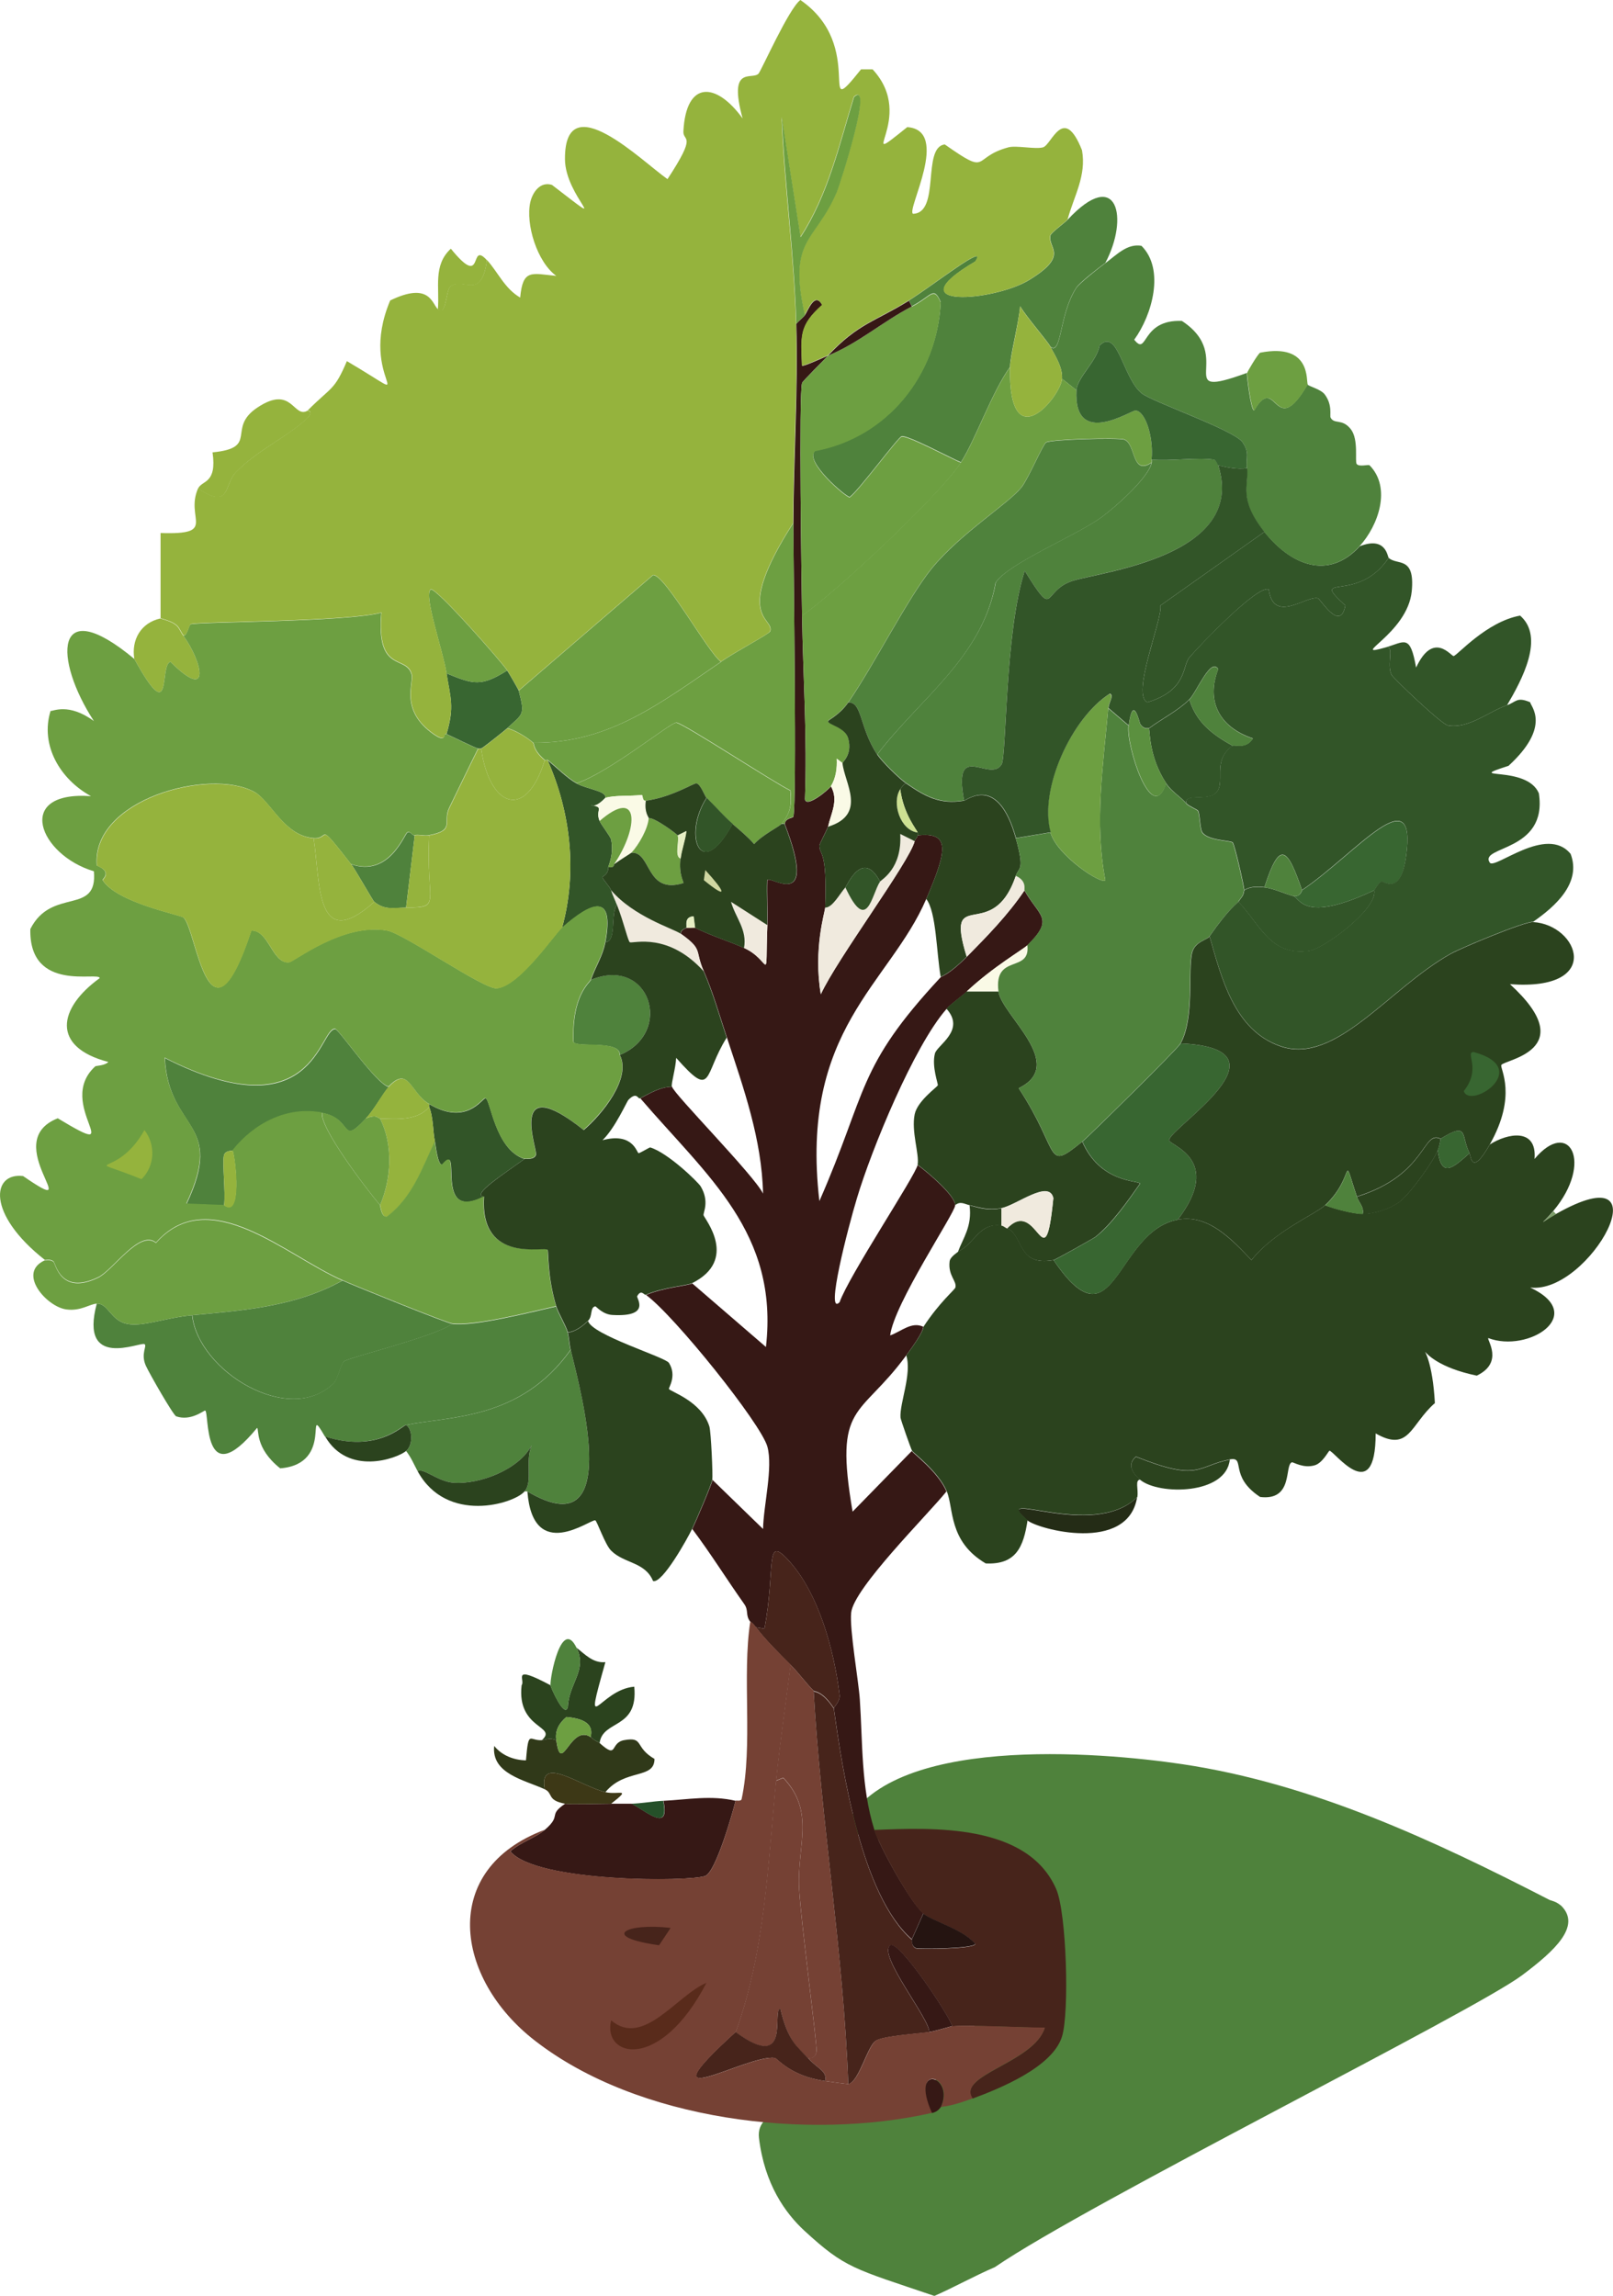 <?xml version="1.0" encoding="UTF-8"?>
<svg id="uuid-3b4fa7b3-11eb-4ba2-8b30-b627ead6e8f2" data-name="Layer 2" xmlns="http://www.w3.org/2000/svg" viewBox="0 0 67.01 95.36">
  <g id="uuid-54741878-5a5e-4fda-b563-9fbacb0ee955" data-name="Trees">
    <g>
      <path d="M38.8,95.36c-3.36-1.14-3.68-1.14-5.38-2.7-.79-.73-1.66-1.93-1.89-3.86-.28-2.42,7.52-.85,8.71-3.58.43-.99.55-5.12.24-6.12-.39-1.27-2.58-2.16-3.72-2.58-.95-.35-1.16-.32-1.32-.36-.02,0-.1-.18-.36-.24,1.75-3.89,10.56-3.16,14.05-2.64,5.41.81,10.43,3.16,15.25,5.64.27.08.34.13.48.24.84.84-.26,1.86-1.62,2.88-2.04,1.53-18.05,9.48-21.91,12.13-.86.37-1.66.82-2.52,1.2Z" style="fill: #4f823c; stroke-width: 0px;"/>
      <g>
        <path d="M33.44,13.09c-.08.11-.23.21-.36.36.08,2.76-.11,5.52-.12,8.28,0,1.75.15,11.59,0,12.19-.02.07-.32.05-.36.3,1.43,3.72-.61,2.12-.72,2.34-.02.62.02,1.24,0,1.86-.1,2.58.18,1.48-.96.96-.64-.29-1.3-.48-2.04-.84-.05-.02-.23.01-.36,0,0,.02-.22.05-.24.24.95.68.57.67.96,1.56.39.9.65,1.83.96,2.76.7,2.12,1.45,4.23,1.5,6.48-.35-.74-3.73-4.16-3.78-4.44-.5.01-.89.26-1.32.48,2.79,3.25,5.76,5.59,5.22,10.33l-3.06-2.64c-.21.1-1.16.16-1.92.48,1.18.86,4.78,5.35,5.04,6.3.24.87-.16,2.43-.18,3.42l-2.1-2.04c-.03.19-.68,1.71-.84,2.04.76,1.01,1.43,2.09,2.16,3.12.19.27.04.45.24.72.01.01.1.05.24.24l.36.06c.47-2.52.01-3.89.96-2.88,1.3,1.38,1.94,3.82,2.16,5.64.03.24-.24.51-.24.54.36,2.61,1.15,7.78,3.24,9.6l.48-1.08c-.52-.42-1.83-2.79-2.04-3.48-.55-1.75-.48-3.62-.6-5.4-.05-.77-.43-2.89-.36-3.6.1-1.02,3.18-4.07,3.96-5.04-.35-.82-1.39-1.58-1.44-1.68l-2.46,2.52c-.78-4.55.28-3.84,2.22-6.48.8-1.08.68-1.14.72-1.2-.49-.23-.91.19-1.38.36.16-1.32,2.69-5.08,2.7-5.4.02-.39-1.13-1.37-1.56-1.68-.08.43-2.86,4.61-3.24,5.7-.61.61.35-3.1.72-4.32.61-2.04,2.37-6.32,3.72-7.86.19-.22.61-.5.84-.72,1.09-1.03,2.35-1.75,2.52-1.92,1.14-1.13.5-1.19-.12-2.28-.68,1.01-1.55,1.9-2.4,2.76-.76.76-1.03.79-1.08.84-3.51,3.77-3.03,4.72-5.04,9.3-.83-7.15,2.92-9.01,4.44-12.55.88-2.04,1-2.79-.36-2.64,0,.1-.09.12-.12.24-.22.87-3.24,4.91-3.9,6.36-.32-1.89.17-3.42.18-3.6.09-2.47-.24-2.15-.24-2.58,0-.05.35-.74.36-.78.12-.56.45-1.1.12-1.68-.08.13-1.02.92-1.08.54.1-2.54-.08-5.08-.12-7.62-.02-1.27-.14-9.2,0-9.67.02-.08.92-.96,1.08-1.14-.12.05-1.05.48-1.08.42-.04-1.24-.13-1.66.84-2.52-.31-.57-.59.23-.72.42Z" style="fill: #361815; stroke-width: 0px;"/>
        <path d="M4.02,54.15c-.74,2.77,1.8,1.58,1.98,1.68.13.07-.17.39.06.9.14.31,1.14,2.06,1.26,2.1.6.21,1.14-.24,1.2-.24.19.01-.14,3.52,2.16.72.09.05-.1.84.96,1.68,2.29-.18.96-2.86,1.86-1.32,2.15.68,3.19-.45,3.36-.48,1.82-.37,4.76-.2,6.84-3.12-.05-.2-.07-.52-.12-.72-.08-.29-.39-.79-.48-1.08-1.07.24-3.41.84-4.32.72-.75.54-4.27,1.38-4.5,1.56-.12.1-.25.73-.42.9-1.85,1.83-5.64-.51-5.88-2.82-1.14.11-2.04.49-2.7.36-.69-.14-.78-.86-1.26-.84Z" style="fill: #4f823c; stroke-width: 0px;"/>
        <path d="M1.86,52.35c-1.17.53.09,1.94.9,2.04.6.08.97-.23,1.26-.24.48-.02.57.7,1.26.84.67.13,1.56-.25,2.7-.36,2.15-.2,4.3-.36,6.24-1.44-2.36-1.03-5.53-4.06-7.74-1.56-.68-.56-1.78,1.14-2.4,1.44-1.57.76-1.77-.59-1.86-.66-.15-.11-.33-.04-.36-.06Z" style="fill: #6d9f41; stroke-width: 0px;"/>
        <path d="M16.87,59.19c.28.18.29.84,0,1.08.2.25.33.56.48.84.23-.16.83.43,1.5.48,1.08.07,2.7-.54,3.24-1.56-.29.67.06,1.51-.3,1.92h.12c3.97,2.34,2.27-3.94,1.8-5.88-2.08,2.92-5.02,2.75-6.84,3.12Z" style="fill: #4f823c; stroke-width: 0px;"/>
        <path d="M17.35,61.11c1.21,2.21,4.01,1.35,4.44.84.36-.41.01-1.25.3-1.92-.54,1.02-2.16,1.63-3.24,1.56-.67-.05-1.27-.64-1.5-.48Z" style="fill: #2b431e; stroke-width: 0px;"/>
        <path d="M13.51,59.67c.95,1.64,2.97.92,3.36.6.29-.24.28-.9,0-1.08-.17.04-1.21,1.16-3.36.48Z" style="fill: #2b431e; stroke-width: 0px;"/>
        <path d="M42.68,63.15c.43.37,4.18,1.38,4.56-.96-1.84,1.82-6.21-.44-4.56.96Z" style="fill: #242c16; stroke-width: 0px;"/>
        <path d="M47.37,61.47c.78.64,3.57.62,3.72-.84-1.38.27-1.25.94-3.9-.12-.39.33-.12.72.18.96Z" style="fill: #2b431e; stroke-width: 0px;"/>
        <path d="M44.36,9.12c-.14.15-.69.54-.72.66-.12.54.81.82-.9,1.86-1.43.87-5.64,1.23-2.22-.78.57-.84-1.76,1-2.76,1.62l.12.24c.84-.44.9-.86,1.2-.18-.14,3.03-2.23,5.63-5.22,6.18-.47.44,1.32,1.95,1.44,1.92.37-.26,2-2.48,2.16-2.52.24-.06,2.05.91,2.46,1.08.58-.89,1.29-2.92,2.04-3.96,0-.44.36-1.81.42-2.52.29.48,1.14,1.45,1.26,1.68.48.36.35-1.36,1.08-2.46.13-.2.95-.84,1.2-1.02.99-1.86.51-4.02-1.56-1.8Z" style="fill: #4f823c; stroke-width: 0px;"/>
        <path d="M57.69,23.17c-.05-.05-.11-.91-1.2-.48-1.32,1.44-2.88.76-3.96-.6l-4.32,3.06c.1.56-1.24,3.73-.54,4.02,1.66-.5,1.44-1.51,1.74-1.86.42-.49,2.87-3.06,3.3-2.82.2,1.44,1.56.24,2.04.36.11.03.93,1.43,1.14.3-1.55-1.42.51-.03,1.8-1.98Z" style="fill: #325528; stroke-width: 0px;"/>
        <path d="M57.57,26.89c.38-.1.02.71.24,1.14.07.14,2.08,2.06,2.34,2.1.86.15,1.65-.55,2.46-.84.61-1.04,1.58-2.82.54-3.72-1.41.26-2.6,1.65-2.76,1.68-.1.02-.84-1.07-1.56.48-.25-1.41-.47-1.07-1.26-.84Z" style="fill: #325528; stroke-width: 0px;"/>
        <g>
          <path d="M45.92,10.93c-.25.18-1.07.83-1.2,1.02-.73,1.11-.6,2.82-1.08,2.46.21.39.51.85.48,1.32l.6.48c.03-.54.86-1.22.96-1.86.76-.75.96,1.33,1.74,1.98.42.35,3.85,1.53,4.2,2.04.31.45.13.63.18,1.08.08.72-.38,1.26.72,2.64,1.08,1.36,2.65,2.04,3.96.6.79-.87,1.33-2.43.42-3.36-.05-.05-.44.08-.54-.06-.08-.12.09-1.01-.24-1.44-.36-.46-.68-.19-.84-.48-.05-.09.09-.51-.24-.96-.17-.23-.65-.33-.72-.42-1.39,2.39-1.28-.54-2.22,1.08-.14,0-.31-1.48-.3-1.56-3.21,1.17-.41-.66-2.7-2.16-1.72-.07-1.41,1.5-1.98.78.75-1.03,1.28-2.93.3-3.9-.6-.1-1.02.37-1.5.72Z" style="fill: #4f823c; stroke-width: 0px;"/>
          <path d="M51.81,15.49c-.01.08.16,1.55.3,1.56.94-1.62.83,1.31,2.22-1.08-.08-.12.17-1.74-1.98-1.32-.1.06-.53.79-.54.84Z" style="fill: #6d9f41; stroke-width: 0px;"/>
        </g>
        <path d="M8.23,20.29c1.34.92,1.08-.16,1.56-.66.88-.92,2.09-1.44,2.94-2.22.34-.32.05-.35.06-.36-.61.37-.63-1.1-2.1-.12-1.3.87.1,1.67-1.86,1.86.19,1.32-.44,1.15-.6,1.5Z" style="fill: #95b33d; stroke-width: 0px;"/>
        <path d="M5.58,27.37c1.63,2.96,1.02.25,1.5.12,1.73,1.72,1.31-.03.54-1.08-.25-.33-.12-.49-.96-.72-.81.18-1.21.89-1.08,1.68Z" style="fill: #95b33d; stroke-width: 0px;"/>
        <path d="M18.19,12.85c.37.31.31-.79.54-.96.52-.38,1.27.62,1.5-1.08-.77-.85-.08,1.27-1.5-.48-.75.69-.46,1.62-.54,2.52Z" style="fill: #95b33d; stroke-width: 0px;"/>
        <path d="M14.23,53.19c-1.94,1.08-4.09,1.24-6.24,1.44.24,2.31,4.04,4.65,5.88,2.82.17-.17.3-.8.42-.9.24-.18,3.76-1.02,4.5-1.56-.24-.03-4-1.55-4.56-1.8Z" style="fill: #4f823c; stroke-width: 0px;"/>
        <path d="M9.31,50.07c.07-.57-.09-1.82,0-2.1.07-.2.35-.16.36-.18.89-1.11,2.25-1.84,3.72-1.56,1.3.25.73,1.39,1.8.24.37-.39.72-1.06.96-1.32-.53-.13-2.06-2.39-2.22-2.4-.66-.06-.86,4.35-7.08,1.2.15,3.05,2.53,2.61.9,6.06l1.56.06Z" style="fill: #4f823c; stroke-width: 0px;"/>
        <path d="M23.35,38.54c1.22-1.07,2.19-1.49,1.8.6.49-.04.2-1.19.48-1.56-.08-.21-.17-.38-.24-.6-.05-.14-.36-.47-.36-.54,0-.05.25-.11.24-.42,0-.06.24-.51.12-1.14-.03-.14-.4-.6-.48-.78-.2-.48.24-.56-.36-.66.24.12.57-.29.6-.3.06-.29-.75-.35-1.2-.6-.38-.21-.84-.67-1.2-.96.96,2.16,1.24,4.65.6,6.96Z" style="fill: #325528; stroke-width: 0px;"/>
        <path d="M17.83,45.86v.12c.18.45.15,1.05.24,1.44.04.2.11.96.3.96.91-1.08-.43,2.43,1.74,1.32-.57-.05.85-.96,1.68-1.56-1.23-.39-1.41-2.49-1.62-2.52-.13-.02-.77,1.17-2.34.24Z" style="fill: #325528; stroke-width: 0px;"/>
        <path d="M24.55,40.7c-.05.13-.8.64-.72,2.58.1.26,1.95-.1,1.92.54,2.26-.94,1.24-4.14-1.2-3.12Z" style="fill: #4f823c; stroke-width: 0px;"/>
        <path d="M18.55,27.97c.16,1.01.34,1.38,0,2.52.21.09,1.23.6,1.32.6.04,0,.09,0,.12,0,.07-.02,1.03-.79,1.08-.84.66-.62.75-.53.48-1.56-.01-.05-.39-.7-.48-.84-1.08.68-1.4.58-2.52.12Z" style="fill: #386631; stroke-width: 0px;"/>
        <path d="M14.59,35.9c.17.21.89,1.5.96,1.56.44.35.76.25,1.32.24l.36-3c-.1.02-.16-.18-.3-.12-.13.06-.75,1.87-2.34,1.32Z" style="fill: #4f823c; stroke-width: 0px;"/>
        <g>
          <path d="M15.79,46.46c.55,1.12.47,2.49,0,3.6.03.04.05.53.3.48,1.06-.82,1.43-1.96,1.98-3.12-.09-.39-.06-.99-.24-1.44-.49.58-1.34.5-2.04.48Z" style="fill: #95b33d; stroke-width: 0px;"/>
          <path d="M13.39,46.22c-.12.61,1.83,3.16,2.4,3.84.47-1.11.55-2.49,0-3.6-.1,0-.11-.2-.6,0-1.07,1.15-.5,0-1.8-.24Z" style="fill: #6d9f41; stroke-width: 0px;"/>
          <path d="M16.15,45.14c-.25.26-.59.93-.96,1.32.49-.2.5,0,.6,0,.7.02,1.55.1,2.04-.48v-.12c-.78-.46-.83-1.62-1.68-.72Z" style="fill: #95b33d; stroke-width: 0px;"/>
        </g>
        <g>
          <path d="M7.62,26.41c.77,1.05,1.19,2.8-.54,1.08-.48.13.13,2.84-1.5-.12-3.37-2.8-3.35.02-1.68,2.58-1.05-.77-1.7-.4-1.8-.42-.44,1.43.4,2.84,1.68,3.54-3.21-.23-2.16,2.44.12,3.12.17,1.86-1.75.64-2.64,2.4-.06,2.68,2.89,1.74,2.88,2.04-1.73,1.25-2.02,2.86.36,3.48-.13.15-.52.16-.54.18-1.73,1.57,1.52,4.02-1.56,2.16-2.51.99,1.34,4.31-1.44,2.4-1.29-.16-1.54,1.56.9,3.48.03.02.21-.05.36.06.09.07.29,1.42,1.86.66.62-.3,1.72-2,2.4-1.44,2.22-2.5,5.39.53,7.74,1.56.56.25,4.32,1.77,4.56,1.8.92.12,3.26-.48,4.32-.72-.38-1.27-.31-2.24-.36-2.34-.1-.18-2.84.62-2.64-2.22-2.17,1.11-.83-2.4-1.74-1.32-.19,0-.26-.76-.3-.96-.55,1.16-.92,2.3-1.98,3.12-.25.05-.27-.44-.3-.48-.57-.68-2.52-3.23-2.4-3.84-1.47-.28-2.83.45-3.72,1.56.14.45.39,2.85-.36,2.28l-1.56-.06c1.63-3.46-.75-3.02-.9-6.06,6.22,3.15,6.42-1.26,7.08-1.2.16.02,1.69,2.27,2.22,2.4.85-.89.9.26,1.68.72,1.57.93,2.21-.26,2.34-.24.21.03.39,2.13,1.62,2.52.03-.02.41.06.48-.18.06-.21-1.19-3.55,1.98-1.02.74-.64,2.01-2.15,1.5-3.12.02-.64-1.82-.28-1.92-.54-.08-1.94.67-2.45.72-2.58.19-.55.49-.98.6-1.56.39-2.09-.58-1.67-1.8-.6-.31.27-1.74,2.41-2.7,2.52-.53.06-3.86-2.28-4.56-2.4-1.85-.33-3.86,1.3-4.08,1.32-.69.06-.83-1.34-1.56-1.32-1.79,5.4-2.27-.06-2.82-.54-.14-.12-2.77-.61-3.36-1.56-.02-.03.43-.33-.24-.6-.23-2.75,4.69-4.07,6.54-3.06.69.38,1.23,1.82,2.46,1.92.72.06.09-.8,1.56,1.08,1.59.55,2.21-1.26,2.34-1.32.14-.06.2.14.3.12.18-.04.42.04.6,0,1.11-.21.55-.54.84-1.14.4-.82.79-1.64,1.2-2.46-.09,0-1.11-.51-1.32-.6-.16-.07.06.42-.54,0-1.4-.99-.81-2.1-.9-2.46-.21-.85-1.48-.02-1.26-2.58-1.46.39-7.54.37-7.92.48-.08.03-.13.46-.3.48Z" style="fill: #6d9f41; stroke-width: 0px;"/>
          <path d="M6,46.94c-1.19,2.14-2.78.96-.12,2.04.56-.55.59-1.44.12-2.04Z" style="fill: #95b33d; stroke-width: 0px;"/>
          <path d="M9.31,50.07c.75.57.5-1.84.36-2.28-.01.02-.29-.02-.36.18-.09.28.07,1.53,0,2.1Z" style="fill: #95b33d; stroke-width: 0px;"/>
        </g>
        <path d="M39.92,19.21c-.85,1.3-5.06,5.28-6.6,6.36.04,2.54.22,5.08.12,7.62.06.38,1-.41,1.08-.54.21-.34.26-.75.24-1.14l.24.18c0-.05.42-.34.24-1.02-.12-.47-.84-.57-.84-.72,0-.06.46-.24.84-.78,1.07-1.55,2.49-4.37,3.48-5.58,1.21-1.47,3.18-2.67,3.72-3.36.29-.37.88-1.77,1.02-1.86.21-.13,3-.2,3.24-.12.5.17.3,1.52,1.14.96,0-.04,0-.08,0-.12.09-.87-.23-1.99-.66-2.04-.18-.02-2.59,1.6-2.46-.84l-.6-.48c-.05.74-2.23,3.4-2.16-.48-.75,1.04-1.46,3.07-2.04,3.96Z" style="fill: #6d9f41; stroke-width: 0px;"/>
        <path d="M40.16,41.18c-.23.22-.65.5-.84.72.81.9-.39,1.51-.48,1.86-.14.54.14,1.26.12,1.32-.02.07-.84.64-.96,1.2-.15.72.2,1.66.12,2.1.43.31,1.58,1.29,1.56,1.68.22-.18.38-.05.6,0,.47.11.79.22,1.32.12.61-.11,1.98-1.21,2.16-.42-.36,3.63-.64-.09-1.92,1.26.69.31.4,1.59,1.92,1.32.1-.02,1.66-.9,1.74-.96.67-.52,1.37-1.52,1.86-2.22-.09-.13-1.66-.03-2.4-1.74-1.57,1.27-.87.48-2.64-2.22,2.04-.99-.71-3.03-.84-4.02h-1.32Z" style="fill: #2b431e; stroke-width: 0px;"/>
        <path d="M37.88,12.73c-1.2.62-2.22,1.53-3.48,2.04-.16.18-1.06,1.07-1.08,1.14-.14.46-.02,8.4,0,9.67,1.54-1.08,5.76-5.06,6.6-6.36-.41-.17-2.22-1.14-2.46-1.08-.16.04-1.79,2.26-2.16,2.52-.12.03-1.91-1.48-1.44-1.92,2.99-.55,5.09-3.15,5.22-6.18-.3-.68-.36-.26-1.2.18Z" style="fill: #6d9f41; stroke-width: 0px;"/>
        <path d="M29.96,27.49c-2.49,1.69-4.66,3.4-7.8,3.36.03.03-.01.31.48.72.02.02.1-.02.12,0,.36.29.82.75,1.2.96,1.37-.46,3.9-2.53,4.14-2.52.28.01,4.11,2.53,4.74,2.82.06.6,0,.92-.36,1.38h.12c.04-.25.34-.23.36-.3.15-.59,0-10.44,0-12.19-2.55,3.98-.78,3.91-.96,4.5-.04.11-1.36.8-2.04,1.26Z" style="fill: #6d9f41; stroke-width: 0px;"/>
        <path d="M37.4,32.78c.14,1.07.71,1.71.72,1.8,0,.04,0,.08,0,.12,1.36-.15,1.24.6.36,2.64.42.54.42,2.21.6,3.24.05-.05.32-.08,1.08-.84-.94-3.06,1.06-.48,2.04-3.36.13-.38.38-.2,0-1.56-.74-2.65-2-1.59-2.16-1.56-.99.16-1.57-.15-2.4-.72-.07.01-.21.19-.24.24Z" style="fill: #2b431e; stroke-width: 0px;"/>
        <path d="M31.4,67.59c.41.54.96,1.08,1.44,1.56.34.34.64.76.96,1.08.04.04.36-.01.84.72,0-.03.27-.3.24-.54-.22-1.82-.86-4.27-2.16-5.64-.95-1.01-.49.36-.96,2.88l-.36-.06Z" style="fill: #47241b; stroke-width: 0px;"/>
        <path d="M36.56,36.62c-.37.55-.53,2.2-1.44.24-.24.27-.53.84-.84.84,0,.18-.5,1.71-.18,3.6.66-1.45,3.68-5.5,3.9-6.36l-.6-.3c.08,1.45-.78,1.89-.84,1.98Z" style="fill: #f0eade; stroke-width: 0px;"/>
        <path d="M25.63,37.58c.3.77.46,1.53.54,1.56.17.05,1.59-.42,3.06,1.2-.39-.89,0-.88-.96-1.56-.3-.21-1.94-.7-2.88-1.8.07.22.16.39.24.6Z" style="fill: #f0eade; stroke-width: 0px;"/>
        <path d="M40.16,39.74c.85-.86,1.72-1.75,2.4-2.76-.02-.04.11-.39-.36-.6-.98,2.89-2.98.3-2.04,3.36Z" style="fill: #f0eade; stroke-width: 0px;"/>
        <path d="M30.92,39.38c1.14.52.86,1.62.96-.96l-1.5-.96c.19.67.68,1.15.54,1.92Z" style="fill: #f0eade; stroke-width: 0px;"/>
        <path d="M34.52,32.66c.33.58,0,1.13-.12,1.68,1.64-.51.68-1.82.6-2.64l-.24-.18c.02.39-.03.8-.24,1.14Z" style="fill: #fafae6; stroke-width: 0px;"/>
        <path d="M40.16,41.18h1.32c-.2-1.59,1.34-.75,1.2-1.92-.17.17-1.43.9-2.52,1.92Z" style="fill: #fafae6; stroke-width: 0px;"/>
        <path d="M21.55,28.69c.27,1.03.18.94-.48,1.56.31.05.86.4,1.08.6,3.15.04,5.31-1.67,7.8-3.36-.55-.4-2.33-3.64-2.82-3.6l-5.58,4.8Z" style="fill: #6d9f41; stroke-width: 0px;"/>
        <path d="M18.55,27.97c1.12.46,1.44.56,2.52-.12-.16-.27-3-3.51-3.18-3.36-.3.24.52,2.56.66,3.48Z" style="fill: #6d9f41; stroke-width: 0px;"/>
        <g>
          <path d="M23.47,6.6c0,1.6,2.12,3.12-.54,1.08-.48-.15-.8.29-.9.72-.2.91.28,2.48,1.08,3.06-1.03-.1-1.39-.3-1.5.9-.65-.38-.91-1.04-1.38-1.56-.23,1.7-.98.7-1.5,1.08-.23.17-.17,1.27-.54.96-.24-.21-.33-1.16-1.98-.36-1.42,3.36,1.58,4.51-1.8,2.52-.52,1.23-.63,1.05-1.62,2.04-.01.01.28.04-.06.36-.85.78-2.06,1.31-2.94,2.22-.48.5-.22,1.58-1.56.66-.56,1.27.84,1.94-1.56,1.86v3.54c.84.23.71.39.96.72.17-.02.22-.45.3-.48.38-.11,6.47-.09,7.92-.48-.22,2.56,1.06,1.73,1.26,2.58.09.36-.5,1.48.9,2.46.6.42.38-.07.54,0,.34-1.14.16-1.51,0-2.52-.14-.92-.96-3.24-.66-3.48.18-.15,3.02,3.09,3.18,3.36.09.15.47.79.48.84l5.58-4.8c.49-.04,2.27,3.2,2.82,3.6.68-.46,2.01-1.15,2.04-1.26.18-.59-1.59-.52.96-4.5,0-2.76.2-5.52.12-8.28-.08-2.87-.49-5.72-.6-8.58l.78,4.98c1.15-1.76,1.61-3.84,2.22-5.82.83-.75-.57,3.6-.72,3.96-.9,2.1-2.04,1.9-1.32,5.1.13-.19.41-.99.72-.42-.97.87-.88,1.28-.84,2.52.03.06.96-.37,1.08-.42,1.26-1.34,1.96-1.41,3.36-2.28,1-.62,3.33-2.46,2.76-1.62-3.42,2.01.79,1.65,2.22.78,1.71-1.04.78-1.32.9-1.86.03-.12.58-.51.72-.66.27-.99.79-1.82.6-2.88-.77-1.94-1.26-.22-1.62-.12-.32.09-1.12-.09-1.44,0-1.56.42-.73,1.22-2.64-.12-.96.11-.17,2.85-1.32,2.88-.29-.15,1.58-3.47-.24-3.6-2.33,1.87.45-.37-1.44-2.4h-.48c-1.9,2.38.28-.95-2.52-2.88-.48.35-1.62,2.93-1.74,3.06-.27.28-1.27-.38-.66,1.86-1.09-1.51-2.35-1.6-2.46.54-.02.44.6.06-.66,1.98-1.05-.73-4.27-3.94-4.26-.84Z" style="fill: #95b33d; stroke-width: 0px;"/>
          <path d="M33.08,13.45c.13-.15.28-.25.36-.36-.72-3.21.42-3,1.32-5.1.15-.36,1.55-4.72.72-3.96-.61,1.98-1.07,4.06-2.22,5.82l-.78-4.98c.12,2.87.52,5.71.6,8.58Z" style="fill: #6d9f41; stroke-width: 0px;"/>
          <path d="M26.05,13.09c-2.95,4.26-1.94,8.17-.6,3.36,1.95,2.71,1.78-1.62.6-3.36Z" style="fill: #95b33d; stroke-width: 0px;"/>
          <path d="M34.4,14.77c1.26-.51,2.28-1.42,3.48-2.04l-.12-.24c-1.4.87-2.1.94-3.36,2.28Z" style="fill: #361815; stroke-width: 0px;"/>
        </g>
        <g>
          <path d="M61.89,47.54c-.76,1.34-.78.49-.84.36-.69.61-1.17,1.06-1.32-.12-.2.48-1.18,1.85-1.62,2.16-.37.26-1.01.48-1.5.48-.38,0-1.17-.21-1.56-.36-.41.38-2.11,1.08-3.06,2.28-.83-.87-1.81-1.92-3.06-1.68-2.61.49-2.61,5.45-5.16,1.68-1.52.27-1.23-1.01-1.92-1.32-.09-.04-.15-.11-.24-.12-.93-.13-1.12.76-1.8,1.08,0,.03-.34.21-.36.42-.07.59.31.81.24,1.08-.03.1-.65.6-1.32,1.62-.04.06.08.12-.72,1.2.24.77-.28,1.98-.24,2.58,0,.07.44,1.32.48,1.38.06.1,1.09.86,1.44,1.68.3.71.06,2.08,1.62,3,1.25.06,1.57-.67,1.74-1.8-1.65-1.4,2.72.86,4.56-.96.05-.33-.11-.71.12-.72-.3-.24-.57-.63-.18-.96,2.65,1.06,2.52.39,3.9.12.68-.13-.06.69,1.26,1.56,1.4.17,1-1.33,1.32-1.44.05-.02.48.27.96.12.32-.1.56-.59.6-.6.17-.03,1.92,2.41,1.92-.72,1.4.8,1.44-.37,2.46-1.26-.19-3.48-1.45-1.8,1.74-1.14,1.15-.55.4-1.51.48-1.56,1.66.63,4.15-.97,1.74-2.1,2.47.3,5.74-5.69,1.08-3.06-.79.45-.63.49-.12-.12,1.69-2.02.66-3.88-.78-2.16.11-1.31-1.13-1.07-1.86-.6Z" style="fill: #2b431e; stroke-width: 0px;"/>
          <path d="M64.65,50.43l-.12-.12c-.51.61-.67.57.12.12Z" style="fill: #7c9d69; stroke-width: 0px;"/>
          <path d="M63.27,49.35c-.5-.02-1.14.35-1.2.36-.99.1-.86-.89-2.22,1.86,1.53-.02,3.61-.29,3.42-2.22Z" style="fill: #2b431e; stroke-width: 0px;"/>
        </g>
        <path d="M56.37,49.71c.08.24.31.43.24.72.49,0,1.13-.22,1.5-.48.44-.31,1.42-1.68,1.62-2.16.05-.11.1-.35.12-.48-.76-.39-.56,1.49-3.48,2.4Z" style="fill: #2b431e; stroke-width: 0px;"/>
        <path d="M41.6,50.19v.72c.09.01.15.08.24.12,1.28-1.35,1.56,2.37,1.92-1.26-.18-.79-1.55.31-2.16.42Z" style="fill: #f0eade; stroke-width: 0px;"/>
        <path d="M40.28,50.07c.11.88-.27,1.35-.48,1.92.69-.32.87-1.21,1.8-1.08v-.72c-.53.1-.85,0-1.32-.12Z" style="fill: #2b431e; stroke-width: 0px;"/>
        <path d="M59.85,47.3c-.02.13-.07.37-.12.48.15,1.18.63.73,1.32.12-.37-.73-.03-1.33-1.2-.6Z" style="fill: #386631; stroke-width: 0px;"/>
        <path d="M47.85,19.09s0,.08,0,.12c-.12.61-1.47,1.82-2.1,2.28-1.01.74-3.85,1.9-4.38,2.7-.55,3.09-3.13,4.8-4.92,7.14.21.31.9.99,1.2,1.2.83.57,1.41.88,2.4.72-.48-2.55,1.08-.71,1.56-1.5.21-.35.13-5.47.96-8.04,1.3,2.08.7.84,1.98.42,1.17-.39,7.27-1.02,6.06-4.8-.01,0-.08-.23-.18-.24-.7-.1-1.8.07-2.58,0Z" style="fill: #4f823c; stroke-width: 0px;"/>
        <path d="M44.72,16.21c-.13,2.44,2.28.82,2.46.84.43.05.75,1.17.66,2.04.78.07,1.88-.1,2.58,0,.1.01.17.24.18.24.41.09.77.17,1.2.12-.05-.45.13-.63-.18-1.08-.35-.51-3.79-1.69-4.2-2.04-.78-.65-.98-2.73-1.74-1.98-.1.64-.93,1.33-.96,1.86Z" style="fill: #386631; stroke-width: 0px;"/>
        <path d="M47.73,30.26c.05.11-.01,1.17.72,2.28.23.35.6.55.84.84-.11-.44.82-.1,1.2-.42.48-.41-.19-1.34.72-1.98-.84-.47-1.5-.96-1.8-1.92-.49.48-1.13.79-1.68,1.2Z" style="fill: #325528; stroke-width: 0px;"/>
        <g>
          <path d="M51.69,36.98c-.03.26-.12.28-.24.48.92.98,1.34,2.27,2.94,2.04.59-.08,2.86-1.74,2.7-2.52-2.97,1.4-3.08.31-3.36.24-.37-.1-.83-.32-1.2-.36-.28-.03-.59-.04-.84.12Z" style="fill: #325528; stroke-width: 0px;"/>
          <path d="M54.09,36.98s-.06.29-.36.24c.28.07.39,1.16,3.36-.24.02,0,.16-.3.3-.36.09-.04.79.63,1.02-1.02.49-3.41-2.1-.11-4.32,1.38Z" style="fill: #386631; stroke-width: 0px;"/>
        </g>
        <g>
          <path d="M49.05,43.34c-.14.25-3.86,3.9-4.08,4.08.74,1.71,2.31,1.61,2.4,1.74-.49.7-1.19,1.71-1.86,2.22-.08.06-1.64.94-1.74.96,2.56,3.77,2.56-1.19,5.16-1.68,1.92-2.52-.36-3.08-.36-3.3,0-.5,5.31-3.8.48-4.02Z" style="fill: #386631; stroke-width: 0px;"/>
          <g>
            <path d="M43.64,34.58l-1.44.24c.38,1.36.13,1.18,0,1.56.47.21.34.56.36.6.62,1.1,1.26,1.15.12,2.28.14,1.18-1.4.33-1.2,1.92.13.99,2.88,3.03.84,4.02,1.78,2.7,1.07,3.49,2.64,2.22.22-.18,3.94-3.83,4.08-4.08.59-1.09.29-3.06.48-3.78.12-.45.62-.52.72-.66.82-1.18,1.15-1.36,1.2-1.44.12-.2.21-.22.24-.48.01-.11-.4-1.92-.48-1.98-.11-.09-1.02-.07-1.26-.42-.1-.14-.1-.81-.18-.9-.05-.06-.39-.19-.48-.3-.24-.29-.61-.49-.84-.84-.59,1.82-1.67-1.59-1.56-2.4l-.84-.72c-.21,2.38-.58,4.76-.12,7.14-.14.21-2.02-1.03-2.28-1.98Z" style="fill: #4f823c; stroke-width: 0px;"/>
            <path d="M43.64,34.58c.27.95,2.14,2.19,2.28,1.98-.46-2.38-.09-4.76.12-7.14.02-.25.24-.52.06-.6-1.59,1-2.96,3.99-2.46,5.76Z" style="fill: #6d9f41; stroke-width: 0px;"/>
            <path d="M46.89,30.14c-.11.81.97,4.22,1.56,2.4-.73-1.11-.67-2.17-.72-2.28,0-.02-.2.07-.36-.18-.03-.05-.3-1.29-.48.06Z" style="fill: #5b903f; stroke-width: 0px;"/>
          </g>
        </g>
        <g>
          <path d="M50.61,19.33c1.2,3.78-4.89,4.42-6.06,4.8-1.28.42-.68,1.66-1.98-.42-.83,2.58-.75,7.7-.96,8.04-.48.79-2.04-1.05-1.56,1.5.16-.03,1.42-1.09,2.16,1.56l1.44-.24c-.5-1.77.87-4.76,2.46-5.76.18.08-.04.35-.06.6l.84.72c.18-1.35.45-.11.48-.06.16.25.35.16.36.18.55-.41,1.19-.72,1.68-1.2.3-.3.89-1.77,1.2-1.26-.53,1.36.08,2.43,1.44,2.88-.28.46-.76.25-.84.3-.91.64-.24,1.57-.72,1.98-.38.32-1.31-.02-1.2.42.09.11.43.24.48.3.08.09.08.76.18.9.24.35,1.15.33,1.26.42.08.06.49,1.87.48,1.98.25-.16.56-.15.84-.12.64-2,.96-1.62,1.56.12,2.22-1.5,4.81-4.79,4.32-1.38-.24,1.65-.93.98-1.02,1.02-.14.06-.28.35-.3.36.16.78-2.11,2.44-2.7,2.52-1.6.23-2.02-1.06-2.94-2.04-.05.08-.38.26-1.2,1.44.49,1.7,1.02,3.9,2.94,4.56,2.3.8,4.49-2.39,7.08-3.84.45-.25,3.06-1.34,3.42-1.32.91-.63,2.02-1.61,1.56-2.82-1-1.23-3.16.67-3.36.36-.46-.7,2.42-.43,2.04-2.88-.51-1.2-3.22-.51-1.26-1.14,1.81-1.66.9-2.49.9-2.64-.56-.24-.58-.01-.96.12-.81.29-1.6.99-2.46.84-.26-.04-2.27-1.96-2.34-2.1-.22-.43.14-1.24-.24-1.14-1.61.46.91-.55,1.08-2.34.14-1.48-.62-1.05-.96-1.38-1.3,1.95-3.35.56-1.8,1.98-.21,1.13-1.03-.27-1.14-.3-.49-.12-1.84,1.08-2.04-.36-.43-.24-2.89,2.33-3.3,2.82-.3.36-.08,1.36-1.74,1.86-.7-.29.64-3.47.54-4.02l4.32-3.06c-1.1-1.39-.64-1.92-.72-2.64-.43.05-.79-.03-1.2-.12Z" style="fill: #325528; stroke-width: 0px;"/>
          <path d="M49.41,29.06c.3.96.96,1.45,1.8,1.92.08-.05.56.16.84-.3-1.36-.45-1.97-1.53-1.44-2.88-.31-.51-.9.96-1.2,1.26Z" style="fill: #4f823c; stroke-width: 0px;"/>
          <path d="M52.53,36.86c.37.04.84.26,1.2.36.3.05.34-.23.36-.24-.6-1.74-.92-2.12-1.56-.12Z" style="fill: #4f823c; stroke-width: 0px;"/>
          <path d="M60.03,33.02c-2.36,1.5-1.3,1.27.66.78l-.66-.78Z" style="fill: #325528; stroke-width: 0px;"/>
        </g>
        <g>
          <path d="M63.69,38.3c-.36-.02-2.97,1.07-3.42,1.32-2.59,1.45-4.78,4.64-7.08,3.84-1.93-.67-2.45-2.86-2.94-4.56-.1.14-.6.21-.72.66-.19.72.11,2.7-.48,3.78,4.83.22-.48,3.52-.48,4.02,0,.22,2.28.78.36,3.3,1.26-.24,2.24.81,3.06,1.68.96-1.2,2.65-1.9,3.06-2.28,1.28-1.19.66-2.33,1.32-.36,2.92-.91,2.72-2.79,3.48-2.4,1.18-.73.83-.13,1.2.6.06.13.08.98.84-.36,1.16-2.05.42-3.14.48-3.3.08-.22,3.37-.61.36-3.36,3.91.29,2.85-2.47.96-2.58Z" style="fill: #2b431e; stroke-width: 0px;"/>
          <path d="M55.05,50.07c.39.15,1.18.36,1.56.36.07-.29-.16-.48-.24-.72-.66-1.97-.04-.83-1.32.36Z" style="fill: #4f823c; stroke-width: 0px;"/>
          <path d="M61.23,43.7c-.4-.01.34.67-.42,1.62.26.79,2.9-.94.42-1.62Z" style="fill: #386631; stroke-width: 0px;"/>
        </g>
        <path d="M41.96,15.25c-.07,3.88,2.11,1.22,2.16.48.03-.47-.27-.93-.48-1.32-.12-.23-.97-1.2-1.26-1.68-.06.71-.41,2.08-.42,2.52Z" style="fill: #95b33d; stroke-width: 0px;"/>
        <path d="M32.24,73.96l.3-.12c1.35,1.42.56,2.82.66,4.62.09,1.51.74,6.35.72,6.72-.01.21-.15.33-.36.3.43.47.81.54.72.96.19.03.91.13.96.12-.2-5.47-1.13-10.9-1.44-16.33-.32-.32-.62-.74-.96-1.08-.2,1.6-.44,3.2-.6,4.8Z" style="fill: #754134; stroke-width: 0px;"/>
        <path d="M32.24,73.96c-.35,3.51-.46,7.09-1.68,10.45,2.36,1.74,1.48-.95,1.86-.96.32,1.36.7,1.56,1.14,2.04.21.03.35-.09.36-.3.02-.37-.63-5.21-.72-6.72-.1-1.81.69-3.2-.66-4.62l-.3.12Z" style="fill: #754134; stroke-width: 0px;"/>
        <path d="M30.56,84.4c-4.02,3.66.47.92,1.62,1.08.12.02.65.76,2.1.96.09-.42-.29-.49-.72-.96-.44-.49-.82-.68-1.14-2.04-.38,0,.5,2.7-1.86.96Z" style="fill: #47241b; stroke-width: 0px;"/>
        <g>
          <path d="M27.56,74.8c.29,1.36-.73.41-1.32.12-.28,0-.57,0-.84,0-.46,0-1.72.04-1.92,0-.74.5-.12.46-.84,1.08-.39.34-1.02.52-1.44.9,1.07,1.3,7.46,1.27,8.1,1.02.44-.17,1.13-2.6,1.26-3.12-1.02-.24-1.99-.05-3,0Z" style="fill: #361815; stroke-width: 0px;"/>
          <path d="M33.8,70.24c.31,5.43,1.24,10.86,1.44,16.33.45-.1.79-1.57,1.14-1.8.3-.2,1.71-.29,2.22-.36.06-.5-2.15-3.21-1.62-3.6.35-.26,2.49,2.96,2.58,3.36.7-.06,2.9.05,3.84.06-.44,1.45-3.68,1.96-3,2.94,1.14-.42,3.33-1.31,3.72-2.58.31-1,.19-5.13-.24-6.12-1.19-2.73-5.13-2.56-7.56-2.46.22.69,1.52,3.06,2.04,3.48.41.33,1.65.65,2.16,1.26-.06.21-2.35.22-2.46.18-.21-.07-.16-.35-.18-.36-2.09-1.83-2.88-7-3.24-9.6-.48-.73-.8-.68-.84-.72Z" style="fill: #47241b; stroke-width: 0px;"/>
          <path d="M37.88,80.56s-.03.29.18.36c.12.04,2.4.03,2.46-.18-.51-.61-1.75-.93-2.16-1.26l-.48,1.08Z" style="fill: #251411; stroke-width: 0px;"/>
          <path d="M26.23,74.92c.59.29,1.61,1.24,1.32-.12-.43.02-.91.11-1.32.12Z" style="fill: #255029; stroke-width: 0px;"/>
          <g>
            <path d="M22.87,70c-1.67-.89-1.03-.22-1.2,0-.21,1.84,1.52,1.68.84,2.28.23-.02.28-.12.6,0-.06-.4.12-.71.42-.96,1.34.11.97.79,1.02.84.15.15.28.17.36.24.13-.98,1.61-.55,1.44-2.34-1.47.12-2.14,2.32-1.2-1.02-.51.05-.84-.32-1.2-.6.46.94-.32,1.48-.36,2.46-.13.51-.71-.81-.72-.9Z" style="fill: #2b431e; stroke-width: 0px;"/>
            <path d="M22.87,70c0,.09.59,1.41.72.9.04-.98.82-1.52.36-2.46-.62-1.27-1.11,1.24-1.08,1.56Z" style="fill: #4f823c; stroke-width: 0px;"/>
            <path d="M23.11,72.28c-.32-.12-.37-.02-.6,0-.52.04-.55-.46-.66.84-.5-.01-1-.2-1.32-.6-.12,1.16,1.25,1.41,2.1,1.8-.27-1.47,1.5-.12,2.52.12.82-.99,2.04-.52,2.04-1.38-.85-.49-.42-.93-1.26-.78-.61.11-.24.82-1.02.12-.08-.07-.21-.09-.36-.24-.86-.59-1.23,1.66-1.44.12Z" style="fill: #303919; stroke-width: 0px;"/>
            <path d="M22.63,74.32c.36.17.08.46.84.6.2.04,1.46,0,1.92,0,.88-.69.3-.35-.24-.48-1.02-.24-2.79-1.59-2.52-.12Z" style="fill: #3d3816; stroke-width: 0px;"/>
            <path d="M23.11,72.28c.21,1.54.58-.71,1.44-.12-.05-.05.32-.73-1.02-.84-.3.25-.48.56-.42.96Z" style="fill: #6d9f41; stroke-width: 0px;"/>
          </g>
          <path d="M38.6,84.4c.29-.04.91-.24.96-.24-.09-.4-2.23-3.62-2.58-3.36-.53.39,1.68,3.1,1.62,3.6Z" style="fill: #361815; stroke-width: 0px;"/>
          <g>
            <path d="M30.56,74.8c-.13.52-.82,2.96-1.26,3.12-.64.24-7.03.27-8.1-1.02.42-.38,1.05-.56,1.44-.9-4.41,1.64-3.75,6.18-.42,8.76,4.28,3.33,11.35,4.17,16.51,3-.96-2.13.98-1.54.36-.24.16-.04.37-.01,1.32-.36-.68-.98,2.56-1.49,3-2.94-.94,0-3.14-.12-3.84-.06-.05,0-.67.2-.96.24-.51.07-1.92.16-2.22.36-.35.23-.69,1.7-1.14,1.8-.05.01-.77-.09-.96-.12-1.45-.2-1.98-.94-2.1-.96-1.15-.16-5.64,2.58-1.62-1.08,1.22-3.36,1.33-6.94,1.68-10.45.16-1.6.4-3.21.6-4.8-.48-.48-1.03-1.02-1.44-1.56-.14-.19-.23-.23-.24-.24-.35,2.28.12,5.14-.36,7.38-.02.1-.24.05-.24.06Z" style="fill: #754134; stroke-width: 0px;"/>
            <path d="M38.72,87.77c.26-.06.34-.23.36-.24.62-1.3-1.32-1.89-.36.24Z" style="fill: #361815; stroke-width: 0px;"/>
            <path d="M25.39,83.92c1.34,1.14,2.73-1.05,3.96-1.56.09-.18.65-.99.3-.96-.34.45-3.3,2.52-3.3,1.74,1.25-1.84-.69-.31-.96.78Z" style="fill: #754134; stroke-width: 0px;"/>
            <path d="M25.39,83.92c-.38,1.52,2.02,2.17,3.96-1.56-1.23.51-2.62,2.7-3.96,1.56Z" style="fill: #592b1b; stroke-width: 0px;"/>
            <path d="M27.86,80.08c-1.86-.22-2.97.37-.48.72l.48-.72Z" style="fill: #47241b; stroke-width: 0px;"/>
          </g>
        </g>
        <g>
          <path d="M17.83,34.7c-.14,2.88.56,2.99-.96,3-.56,0-.88.11-1.32-.24-2.45,2.19-2.24-.8-2.52-2.64-1.23-.1-1.77-1.55-2.46-1.92-1.85-1.01-6.77.31-6.54,3.06.67.27.22.57.24.6.59.95,3.22,1.44,3.36,1.56.55.48,1.03,5.94,2.82.54.73-.01.87,1.38,1.56,1.32.22-.02,2.23-1.65,4.08-1.32.7.13,4.03,2.46,4.56,2.4.96-.11,2.39-2.25,2.7-2.52.64-2.31.36-4.8-.6-6.96-.02-.02-.1.02-.12,0-.78,2.54-2.3,1.94-2.64-.48-.03,0-.08,0-.12,0-.41.82-.8,1.64-1.2,2.46-.29.6.27.93-.84,1.14Z" style="fill: #95b33d; stroke-width: 0px;"/>
          <path d="M13.03,34.82c.28,1.84.07,4.83,2.52,2.64-.07-.06-.79-1.35-.96-1.56-1.47-1.88-.84-1.02-1.56-1.08Z" style="fill: #95b33d; stroke-width: 0px;"/>
          <g>
            <path d="M17.23,34.7l-.36,3c1.52-.02.82-.13.96-3-.18.04-.42-.04-.6,0Z" style="fill: #95b33d; stroke-width: 0px;"/>
            <path d="M21.07,30.26s-1.01.82-1.08.84c.34,2.42,1.86,3.02,2.64.48-.49-.41-.45-.69-.48-.72-.22-.2-.77-.55-1.08-.6Z" style="fill: #95b33d; stroke-width: 0px;"/>
          </g>
        </g>
        <g>
          <path d="M23.59,55.35c.05.2.07.52.12.72.47,1.94,2.17,8.23-1.8,5.88.23,3.01,2.62,1.14,2.82,1.2.07.02.41,1.02.66,1.26.54.54,1.41.46,1.74,1.26.38.13,1.44-1.78,1.62-2.16.16-.33.81-1.85.84-2.04.03-.18-.05-1.99-.12-2.22-.33-1.06-1.64-1.45-1.68-1.56-.02-.05.34-.54,0-1.08-.15-.24-3.2-1.16-3.36-1.74-.22.21-.52.45-.84.48Z" style="fill: #2b431e; stroke-width: 0px;"/>
          <g>
            <path d="M25.15,39.14c-.11.58-.41,1.01-.6,1.56,2.44-1.01,3.46,2.18,1.2,3.12.5.97-.76,2.49-1.5,3.12-3.18-2.53-1.92.81-1.98,1.02-.07.24-.45.16-.48.18-.83.6-2.25,1.52-1.68,1.56-.19,2.84,2.55,2.04,2.64,2.22.05.1-.02,1.07.36,2.34.09.29.4.79.48,1.08.32-.03.62-.27.84-.48.2-.19.07-.55.3-.6.04,0,.3.34.72.36,1.62.09.98-.71,1.02-.78.17-.31.29-.03.36-.06.76-.32,1.71-.38,1.92-.48,1.94-.97.53-2.66.48-2.82-.03-.11.26-.56-.12-1.2-.1-.17-1.36-1.4-2.1-1.62-.03,0-.45.25-.48.24-.08-.02-.23-.88-1.5-.54.53-.51,1.01-1.61,1.08-1.68.36-.36.39-.01.48-.06.43-.22.82-.47,1.32-.48-.03-.15.16-.76.18-1.2,1.55,1.75,1.12.71,2.1-.84-.31-.93-.57-1.86-.96-2.76-1.47-1.62-2.9-1.15-3.06-1.2-.08-.03-.24-.79-.54-1.56-.28.37,0,1.52-.48,1.56Z" style="fill: #2b431e; stroke-width: 0px;"/>
            <path d="M24.73,49.11c-2.64-.48-.95,3.5.18.3l-.18-.3Z" style="fill: #2b431e; stroke-width: 0px;"/>
          </g>
        </g>
        <path d="M23.95,32.54c.45.25,1.26.31,1.2.6.43-.12,1.02-.06,1.5-.12.08-.01.01.26.18.24,1.09-.15,1.99-.74,2.1-.72.17.03.35.53.42.6.37.36.69.74,1.08,1.08.31.27.63.53.9.84.34-.38,1.05-.73,1.14-.84.37-.46.42-.78.36-1.38-.63-.29-4.47-2.81-4.74-2.82-.24-.01-2.77,2.06-4.14,2.52Z" style="fill: #6d9f41; stroke-width: 0px;"/>
        <path d="M25.15,33.14s-.36.42-.6.3c.6.1.16.18.36.66,1.66-1.42,1.64.26.6,1.8.24-.18.69-.45.72-.48.31-.33.69-1,.72-1.44,0-.04-.19-.24-.12-.72-.17.02-.1-.25-.18-.24-.48.06-1.07,0-1.5.12Z" style="fill: #fafae6; stroke-width: 0px;"/>
        <path d="M24.91,34.1c.08.18.45.64.48.78.12.63-.12,1.08-.12,1.14.28.04.23-.11.24-.12,1.04-1.54,1.06-3.23-.6-1.8Z" style="fill: #6d9f41; stroke-width: 0px;"/>
        <path d="M35.24,29.18c.58-.04.46,1.04,1.2,2.16,1.79-2.34,4.38-4.05,4.92-7.14.53-.8,3.37-1.96,4.38-2.7.63-.46,1.98-1.67,2.1-2.28-.84.56-.64-.79-1.14-.96-.24-.08-3.03-.01-3.24.12-.14.09-.73,1.49-1.02,1.86-.55.69-2.51,1.89-3.72,3.36-.99,1.21-2.41,4.03-3.48,5.58Z" style="fill: #4f823c; stroke-width: 0px;"/>
        <path d="M26.95,33.98c-.03.44-.41,1.11-.72,1.44.84-.06.58,1.75,2.16,1.26.03-.04-.2-.34-.12-1.02-.27-.09-.03-.77-.12-.96-.03-.06-.94-.74-1.2-.72Z" style="fill: #6d9f41; stroke-width: 0px;"/>
        <g>
          <path d="M26.83,33.26c-.07.48.12.68.12.72.26-.02,1.17.66,1.2.72l.36-.18c-.04.37-.2.78-.24,1.14-.08.68.15.98.12,1.02-1.58.49-1.32-1.32-2.16-1.26-.03.03-.48.3-.72.48-.01,0,.04.16-.24.12.01.31-.24.37-.24.42,0,.07.31.4.36.54.94,1.1,2.58,1.59,2.88,1.8.02-.19.23-.22.24-.24.04-.08-.11-.45.3-.48l.06.48c.75.36,1.4.55,2.04.84.14-.77-.35-1.25-.54-1.92l1.5.96c.02-.62-.02-1.24,0-1.86.11-.22,2.15,1.38.72-2.34h-.12c-.09.11-.8.46-1.14.84-.27-.31-.59-.57-.9-.84-1.33,2.47-2.08.46-1.08-1.08-.07-.07-.25-.58-.42-.6-.11-.02-1.01.57-2.1.72Z" style="fill: #2b431e; stroke-width: 0px;"/>
          <path d="M28.52,38.54c.13.01.31-.02.36,0l-.06-.48c-.41.03-.26.4-.3.48Z" style="fill: #e6efc3; stroke-width: 0px;"/>
          <path d="M30.44,34.22c-.39-.34-.71-.72-1.08-1.08-1,1.54-.25,3.56,1.08,1.08Z" style="fill: #325528; stroke-width: 0px;"/>
          <path d="M28.16,34.7c.09.19-.15.87.12.96.04-.36.2-.77.24-1.14l-.36.18Z" style="fill: #e6efc3; stroke-width: 0px;"/>
          <path d="M29.3,36.14l-.06.42c1.06.86.87.46.06-.42Z" style="fill: #d0d7a2; stroke-width: 0px;"/>
        </g>
        <path d="M38.12,34.58c-.01-.1-.59-.74-.72-1.8-.37.56,0,1.71.72,1.8Z" style="fill: #cde192; stroke-width: 0px;"/>
        <g>
          <path d="M35.24,29.18c-.38.54-.84.72-.84.78,0,.15.72.25.84.72.18.68-.25.97-.24,1.02.08.82,1.04,2.13-.6,2.64,0,.04-.36.73-.36.78,0,.43.33.11.24,2.58.31,0,.6-.57.84-.84.07-.08.72-1.62,1.44-.24.06-.09.92-.53.84-1.98l.6.3c.03-.12.12-.14.12-.24,0-.04,0-.08,0-.12-.72-.09-1.09-1.24-.72-1.8.03-.05.17-.23.24-.24-.3-.21-.99-.89-1.2-1.2-.74-1.12-.62-2.2-1.2-2.16Z" style="fill: #2b431e; stroke-width: 0px;"/>
          <path d="M35.12,36.86c.91,1.96,1.08.31,1.44-.24-.72-1.38-1.37.16-1.44.24Z" style="fill: #325528; stroke-width: 0px;"/>
        </g>
      </g>
    </g>
  </g>
</svg>
